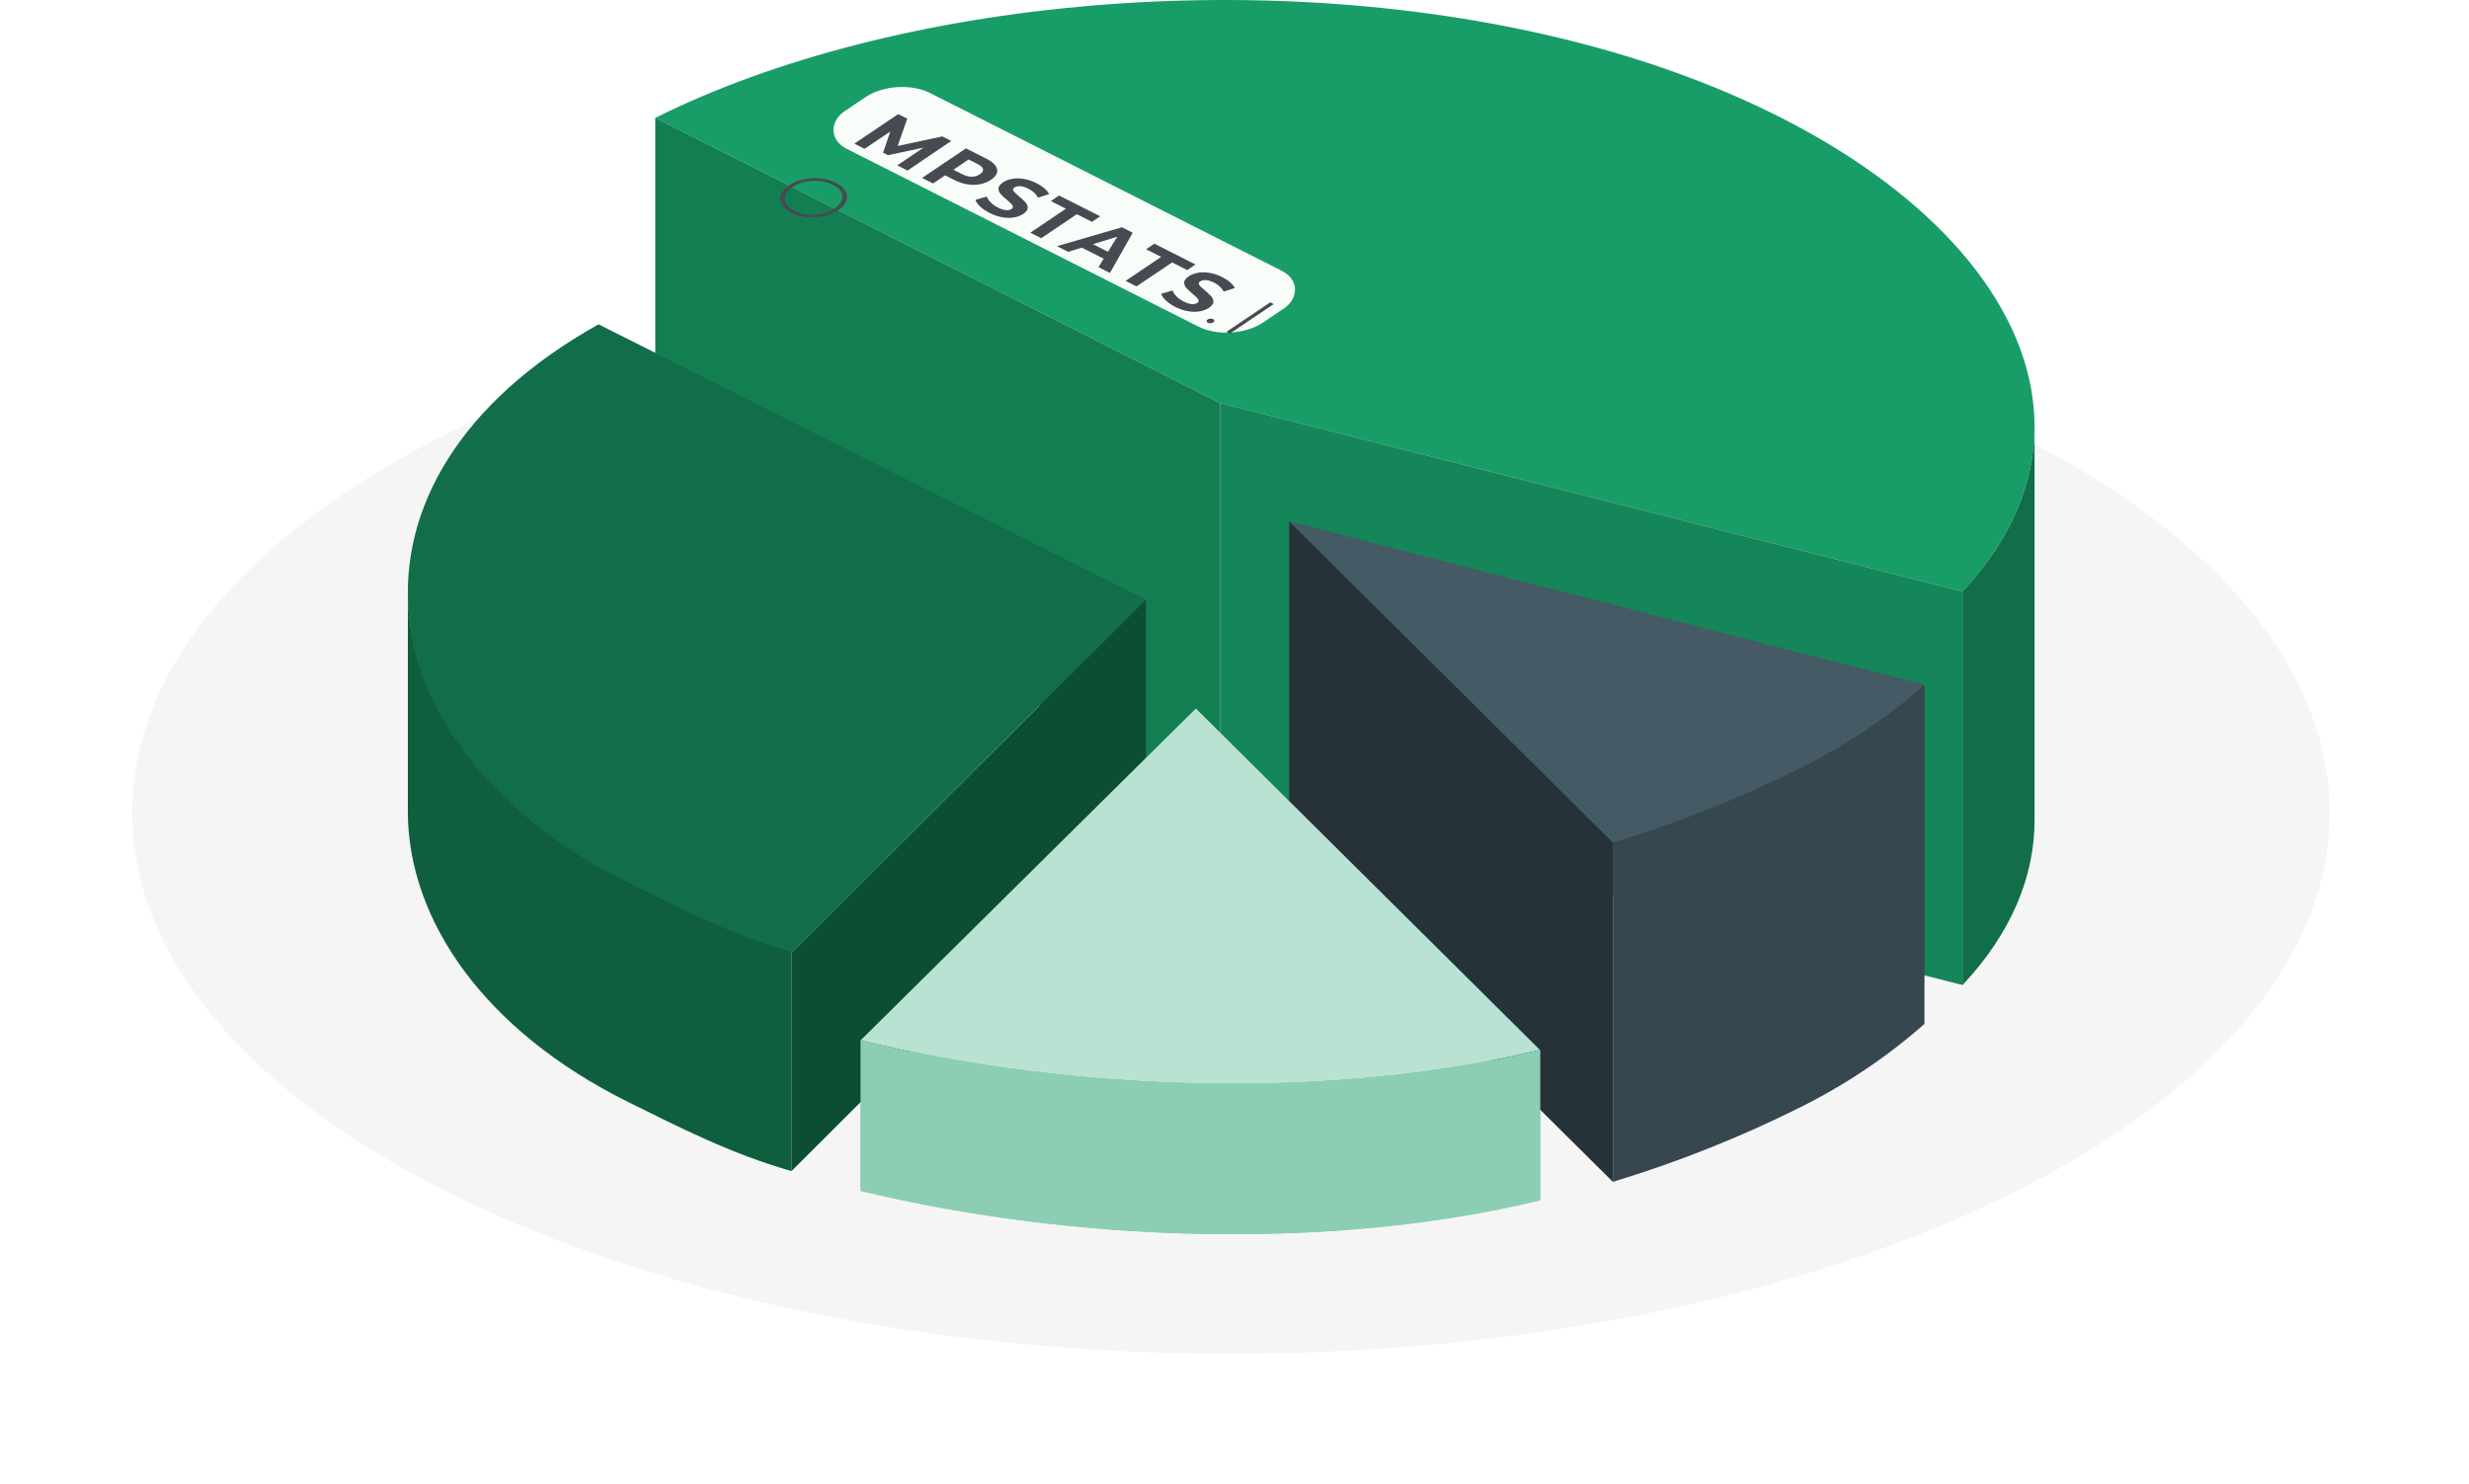 <svg width="168" height="101" viewBox="0 0 168 101" fill="none" xmlns="http://www.w3.org/2000/svg">
<g filter="url(#filter0_d)">
<path d="M83.759 91C125.047 91 158.518 74.515 158.518 54.18C158.518 33.845 125.047 17.36 83.759 17.36C42.471 17.36 9 33.845 9 54.18C9 74.515 42.471 91 83.759 91Z" fill="#F5F5F5"/>
</g>
<path d="M83.019 27.435L44.588 8.021C60.86 -0.095 86.402 -2.523 107.47 2.921C133.496 9.666 146.089 26.854 133.538 40.257L83.019 27.435Z" fill="#199D68"/>
<path d="M83.019 27.435V54.222L133.538 67.041V40.257L83.019 27.435Z" fill="#199D68"/>
<path opacity="0.15" d="M83.019 27.435V54.222L133.538 67.041V40.257L83.019 27.435Z" fill="black"/>
<path d="M44.588 8.021V34.805L83.019 54.222V27.435L44.588 8.021Z" fill="#199D68"/>
<path opacity="0.2" d="M44.588 8.021V34.805L83.019 54.222V27.435L44.588 8.021Z" fill="black"/>
<path d="M133.539 67.041C136.879 63.474 138.437 59.637 138.437 55.8V29.016C138.437 32.853 136.879 36.69 133.539 40.257V67.041Z" fill="#199D68"/>
<path opacity="0.3" d="M133.539 67.041C136.879 63.474 138.437 59.637 138.437 55.8V29.016C138.437 32.853 136.879 36.69 133.539 40.257V67.041Z" fill="black"/>
<path d="M122.482 52.278C118.424 54.305 114.161 56.001 109.747 57.344L87.721 35.487L130.948 46.605C128.434 48.824 125.586 50.733 122.482 52.278Z" fill="#455A64"/>
<path d="M87.721 35.487V58.584L109.747 80.437V57.344L87.721 35.487Z" fill="#263238"/>
<path d="M109.748 80.437C114.162 79.096 118.425 77.4 122.482 75.371C125.587 73.823 128.435 71.91 130.948 69.686V46.605C128.435 48.825 125.586 50.733 122.482 52.278C118.424 54.305 114.161 56.001 109.748 57.344V80.437Z" fill="#37474F"/>
<path d="M53.846 64.849C49.684 63.654 46.284 61.904 42.713 60.135C24.625 51.142 21.731 32.711 40.726 22.076L77.954 40.793L53.846 64.849Z" fill="#199D68"/>
<path opacity="0.3" d="M53.846 64.849C49.684 63.654 46.284 61.904 42.713 60.135C24.625 51.142 21.731 32.711 40.726 22.076L77.954 40.793L53.846 64.849Z" fill="black"/>
<path d="M77.975 40.793L53.855 64.849V79.698L77.975 55.642V40.793Z" fill="#199D68"/>
<path opacity="0.5" d="M77.975 40.793L53.855 64.849V79.698L77.975 55.642V40.793Z" fill="black"/>
<path d="M53.846 79.699C49.684 78.503 46.284 76.753 42.713 74.985C33.078 70.196 27.752 62.728 27.752 55.189V40.257C27.752 47.796 33.078 55.264 42.713 60.053C46.271 61.821 49.671 63.571 53.846 64.767V79.699Z" fill="#199D68"/>
<path opacity="0.4" d="M53.846 79.699C49.684 78.503 46.284 76.753 42.713 74.985C33.078 70.196 27.752 62.728 27.752 55.189V40.257C27.752 47.796 33.078 55.264 42.713 60.053C46.271 61.821 49.671 63.571 53.846 64.767V79.699Z" fill="black"/>
<path d="M104.776 71.455C90.448 74.932 72.948 74.288 58.556 70.811L81.371 48.223L104.776 71.455Z" fill="#199D68"/>
<path opacity="0.7" d="M104.776 71.455C90.448 74.932 72.948 74.288 58.556 70.811L81.371 48.223L104.776 71.455Z" fill="white"/>
<path d="M58.556 81.051C72.952 84.525 90.453 85.173 104.802 81.692V71.455C90.448 74.932 72.948 74.288 58.556 70.811V81.051Z" fill="#199D68"/>
<path opacity="0.5" d="M58.556 81.051C72.952 84.525 90.453 85.173 104.802 81.692V71.455C90.448 74.932 72.948 74.288 58.556 70.811V81.051Z" fill="white"/>
<rect width="31.901" height="6.817" rx="2.526" transform="matrix(0.892 0.451 -0.83 0.558 61.017 5.185)" fill="#F8FDFA"/>
<path d="M61.055 11.255L62.842 10.047L60.421 10.562L60.086 10.393L60.583 8.949L58.83 10.129L58.133 9.776L61.118 7.767L61.733 8.078L61.08 9.935L64.118 9.284L64.728 9.593L61.752 11.608L61.055 11.255ZM67.118 10.803C67.403 10.947 67.605 11.101 67.725 11.265C67.848 11.431 67.885 11.598 67.836 11.764C67.787 11.93 67.652 12.088 67.43 12.237C67.211 12.385 66.962 12.485 66.684 12.539C66.409 12.591 66.122 12.593 65.823 12.546C65.53 12.498 65.241 12.402 64.956 12.258L64.31 11.931L63.487 12.485L62.743 12.109L65.729 10.099L67.118 10.803ZM65.478 11.858C65.701 11.971 65.915 12.027 66.119 12.027C66.327 12.024 66.513 11.968 66.677 11.857C66.845 11.744 66.915 11.628 66.887 11.51C66.862 11.39 66.738 11.274 66.514 11.161L65.909 10.854L64.873 11.552L65.478 11.858ZM67.336 14.493C67.083 14.365 66.868 14.219 66.692 14.056C66.522 13.893 66.416 13.741 66.374 13.599L67.147 13.377C67.191 13.509 67.279 13.643 67.412 13.777C67.545 13.912 67.706 14.027 67.895 14.123C68.106 14.229 68.291 14.289 68.449 14.302C68.609 14.313 68.738 14.286 68.835 14.22C68.906 14.173 68.933 14.118 68.918 14.056C68.908 13.994 68.87 13.93 68.803 13.863C68.74 13.797 68.646 13.713 68.521 13.609C68.33 13.449 68.184 13.311 68.082 13.196C67.98 13.081 67.932 12.954 67.939 12.817C67.948 12.681 68.052 12.546 68.251 12.412C68.424 12.295 68.631 12.215 68.872 12.172C69.115 12.128 69.378 12.129 69.663 12.175C69.95 12.223 70.24 12.322 70.534 12.47C70.739 12.574 70.916 12.691 71.067 12.82C71.217 12.95 71.323 13.081 71.384 13.212L70.63 13.45C70.49 13.194 70.272 12.991 69.975 12.841C69.767 12.736 69.581 12.679 69.418 12.67C69.257 12.663 69.126 12.693 69.024 12.762C68.921 12.831 68.901 12.912 68.963 13.003C69.031 13.095 69.159 13.216 69.346 13.368C69.536 13.528 69.683 13.666 69.785 13.781C69.887 13.896 69.934 14.021 69.928 14.155C69.924 14.291 69.823 14.426 69.624 14.56C69.454 14.675 69.245 14.754 68.999 14.797C68.759 14.839 68.495 14.837 68.208 14.789C67.921 14.74 67.63 14.642 67.336 14.493ZM72.53 14.204L71.502 13.684L72.065 13.306L74.863 14.721L74.3 15.1L73.273 14.58L70.851 16.211L70.107 15.835L72.53 14.204ZM75.1 17.607L73.609 16.853L72.685 17.14L71.924 16.754L76.34 15.469L77.074 15.84L75.525 18.576L74.745 18.182L75.1 17.607ZM75.391 17.136L76.025 16.108L74.373 16.62L75.391 17.136ZM79.013 17.485L77.986 16.965L78.549 16.586L81.347 18.002L80.784 18.381L79.757 17.861L77.334 19.492L76.591 19.116L79.013 17.485ZM79.972 20.887C79.719 20.759 79.504 20.613 79.328 20.45C79.158 20.287 79.052 20.135 79.011 19.993L79.783 19.77C79.827 19.903 79.915 20.037 80.048 20.171C80.181 20.305 80.342 20.42 80.531 20.516C80.743 20.623 80.927 20.683 81.085 20.695C81.245 20.706 81.374 20.679 81.471 20.614C81.542 20.566 81.569 20.512 81.554 20.45C81.544 20.388 81.506 20.323 81.439 20.256C81.376 20.191 81.282 20.106 81.157 20.003C80.966 19.843 80.82 19.705 80.718 19.59C80.616 19.474 80.569 19.348 80.575 19.21C80.584 19.074 80.688 18.939 80.887 18.805C81.061 18.689 81.267 18.609 81.508 18.566C81.751 18.521 82.014 18.522 82.299 18.569C82.586 18.617 82.876 18.715 83.17 18.864C83.375 18.968 83.553 19.084 83.703 19.214C83.853 19.344 83.959 19.474 84.02 19.606L83.266 19.843C83.126 19.588 82.908 19.385 82.611 19.235C82.403 19.13 82.218 19.073 82.054 19.064C81.894 19.056 81.762 19.087 81.66 19.156C81.558 19.225 81.537 19.305 81.599 19.397C81.667 19.488 81.795 19.61 81.982 19.761C82.172 19.922 82.319 20.059 82.421 20.175C82.523 20.29 82.57 20.415 82.564 20.549C82.561 20.684 82.459 20.819 82.26 20.953C82.09 21.068 81.881 21.147 81.635 21.19C81.395 21.233 81.131 21.23 80.844 21.182C80.557 21.134 80.266 21.036 79.972 20.887ZM82.184 21.966C82.132 21.939 82.103 21.905 82.098 21.862C82.098 21.818 82.124 21.779 82.175 21.745C82.226 21.71 82.287 21.691 82.358 21.687C82.432 21.684 82.495 21.695 82.547 21.722C82.599 21.748 82.626 21.782 82.629 21.824C82.634 21.867 82.611 21.905 82.56 21.94C82.509 21.974 82.445 21.994 82.368 21.999C82.297 22.003 82.236 21.992 82.184 21.966ZM86.435 20.576L86.669 20.695L83.684 22.704L83.45 22.586L86.435 20.576ZM53.846 14.48C53.531 14.32 53.312 14.133 53.189 13.916C53.069 13.698 53.051 13.474 53.134 13.245C53.221 13.017 53.406 12.807 53.691 12.616C53.975 12.424 54.304 12.288 54.678 12.205C55.055 12.124 55.436 12.104 55.821 12.145C56.208 12.183 56.559 12.282 56.874 12.441C57.189 12.601 57.408 12.789 57.531 13.005C57.654 13.222 57.672 13.444 57.586 13.672C57.502 13.901 57.317 14.112 57.03 14.306C56.743 14.499 56.411 14.636 56.034 14.717C55.66 14.799 55.28 14.82 54.896 14.78C54.511 14.739 54.161 14.639 53.846 14.48ZM54.047 14.345C54.316 14.481 54.616 14.566 54.947 14.599C55.278 14.633 55.605 14.614 55.93 14.543C56.257 14.471 56.544 14.351 56.791 14.185C57.039 14.018 57.199 13.836 57.273 13.639C57.349 13.44 57.336 13.247 57.233 13.06C57.129 12.874 56.943 12.713 56.674 12.576C56.405 12.44 56.103 12.355 55.769 12.32C55.438 12.287 55.109 12.306 54.782 12.379C54.458 12.449 54.172 12.568 53.925 12.734C53.677 12.901 53.515 13.084 53.439 13.283C53.365 13.48 53.38 13.672 53.483 13.859C53.59 14.047 53.778 14.209 54.047 14.345Z" fill="#474A50"/>
<defs>
<filter id="filter0_d" x="0.462" y="9.961" width="166.594" height="90.716" filterUnits="userSpaceOnUse" color-interpolation-filters="sRGB">
<feFlood flood-opacity="0" result="BackgroundImageFix"/>
<feColorMatrix in="SourceAlpha" type="matrix" values="0 0 0 0 0 0 0 0 0 0 0 0 0 0 0 0 0 0 127 0"/>
<feOffset dy="1.138"/>
<feGaussianBlur stdDeviation="4.269"/>
<feColorMatrix type="matrix" values="0 0 0 0 0 0 0 0 0 0 0 0 0 0 0 0 0 0 0.1 0"/>
<feBlend mode="normal" in2="BackgroundImageFix" result="effect1_dropShadow"/>
<feBlend mode="normal" in="SourceGraphic" in2="effect1_dropShadow" result="shape"/>
</filter>
</defs>
</svg>
